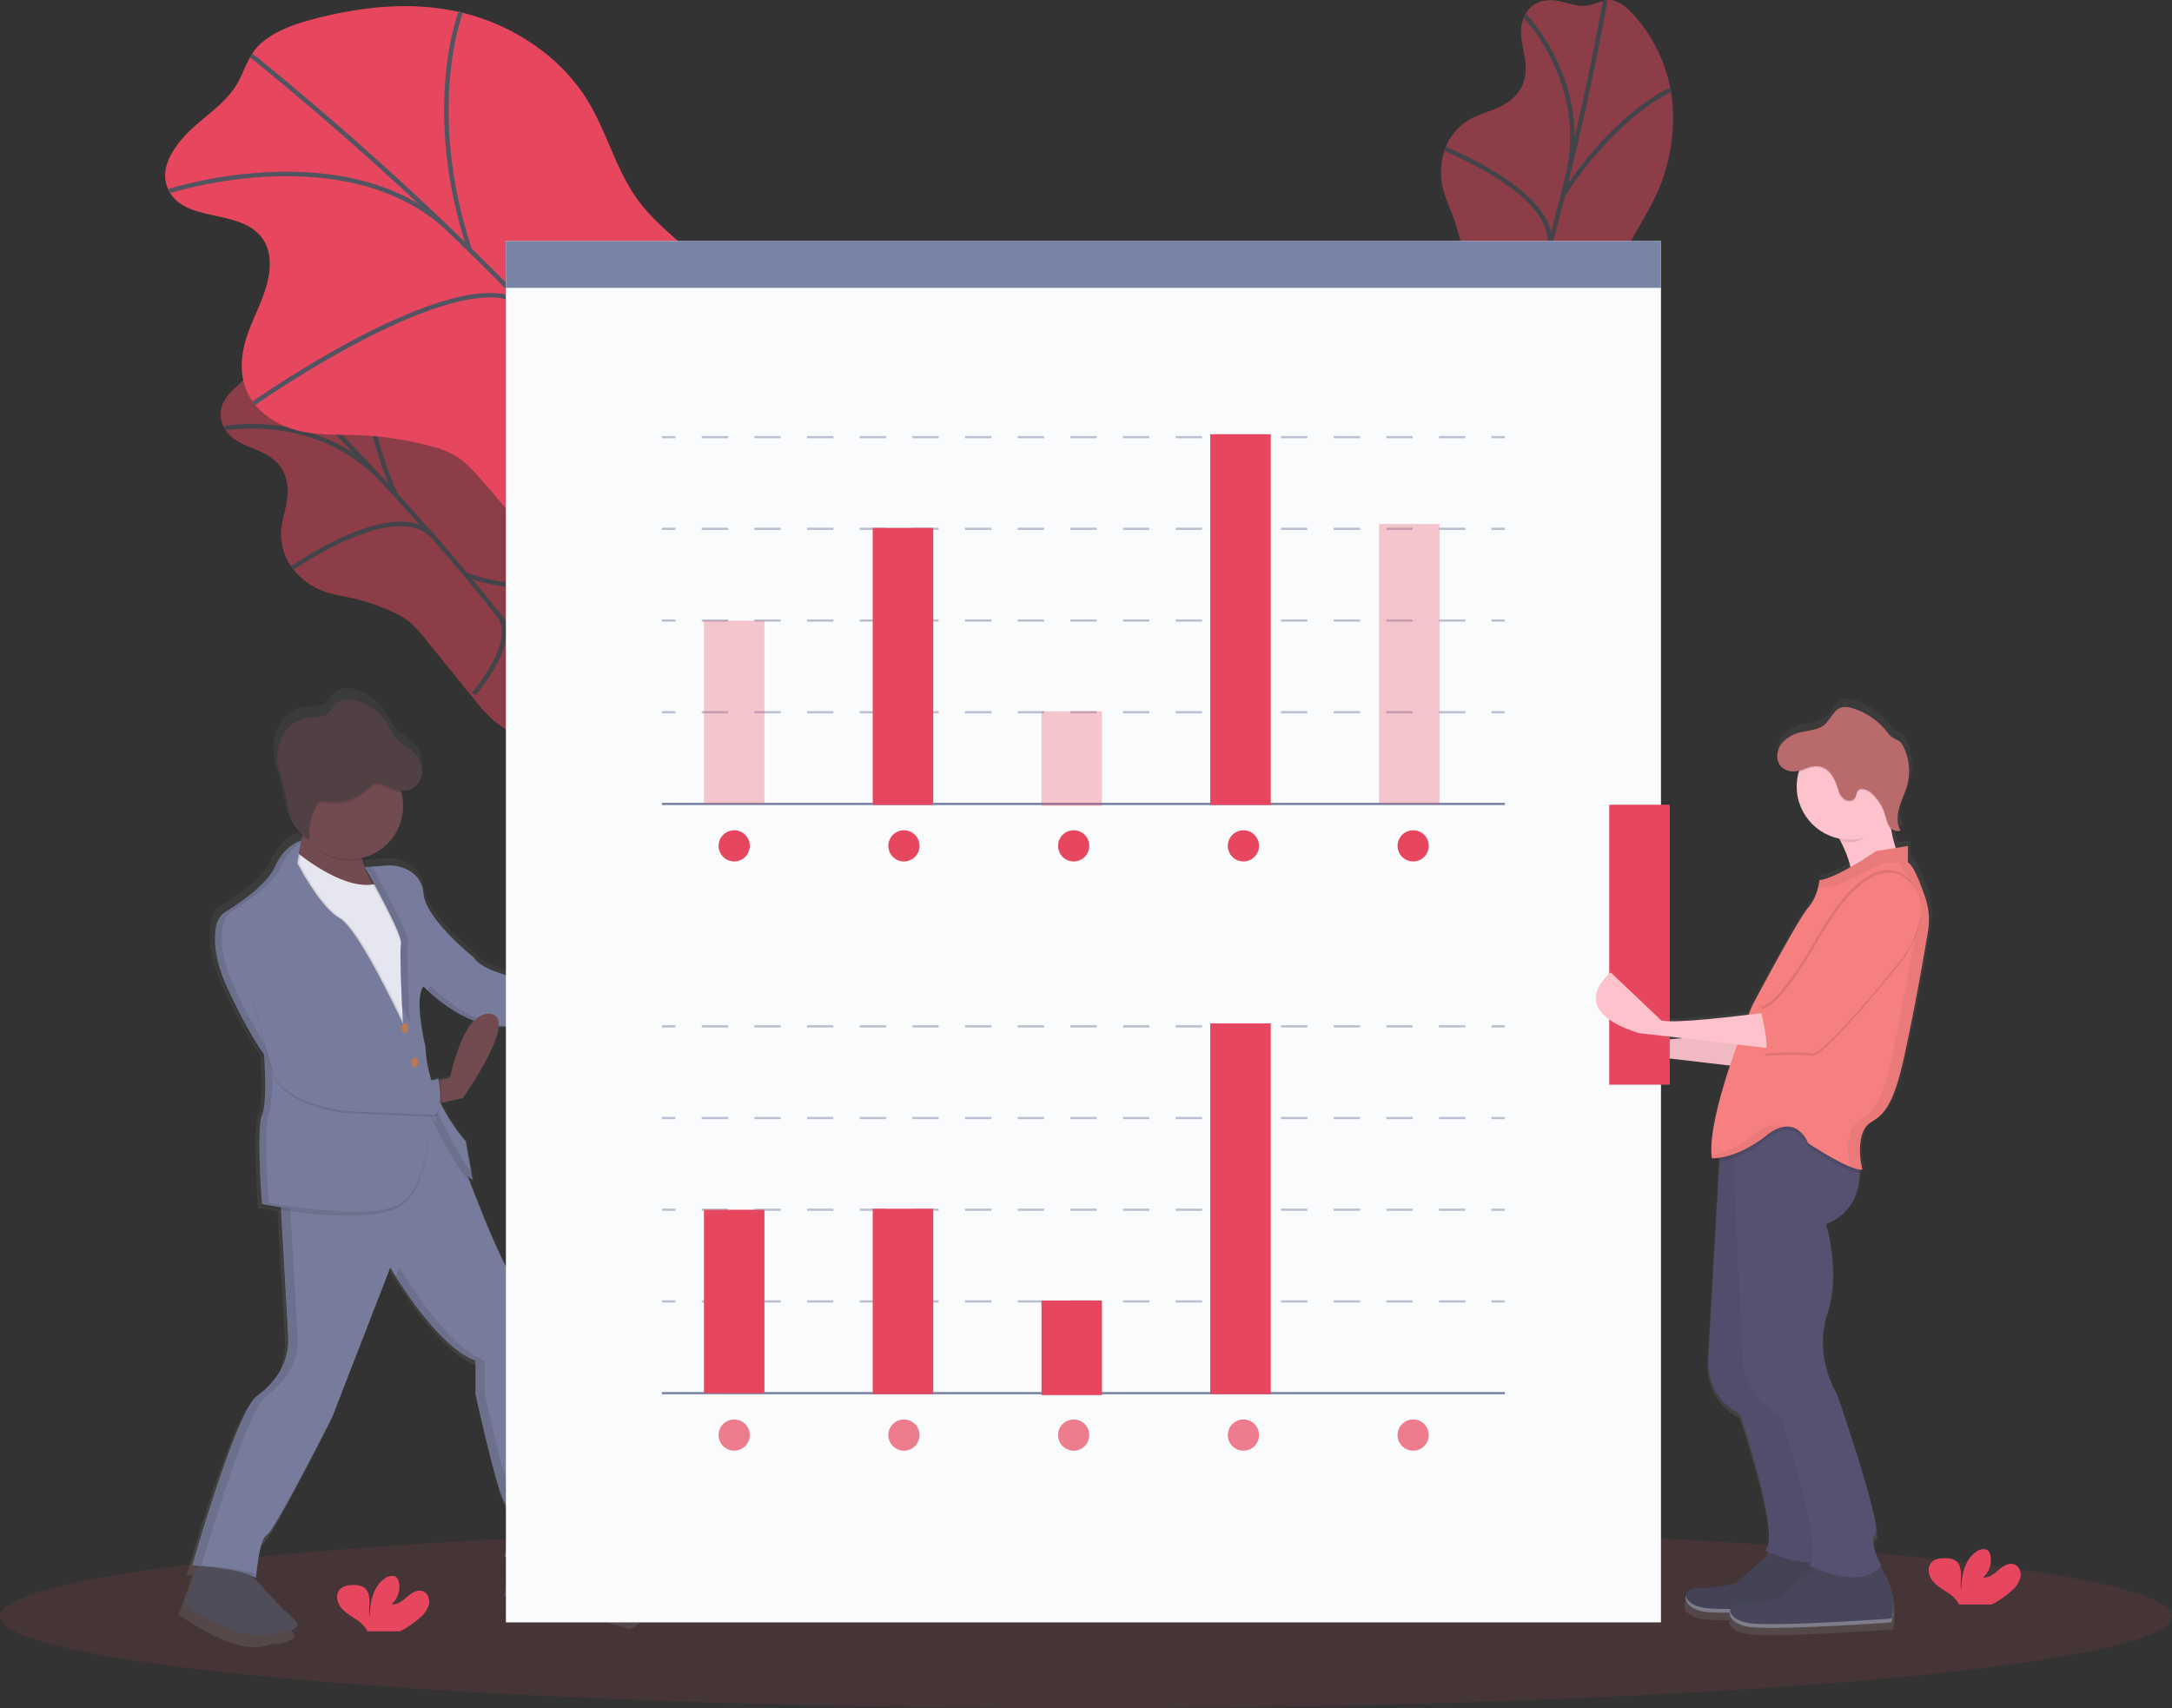<svg data-name="Layer 1" xmlns="http://www.w3.org/2000/svg" xmlns:xlink="http://www.w3.org/1999/xlink" width="971.7" height="764.21"><rect width="100%" height="100%" fill="#333333" stroke="none"/><defs><linearGradient id="a" x1="897.38" y1="799.91" x2="897.38" y2="380.48" gradientUnits="userSpaceOnUse"><stop offset="0" stop-color="gray" stop-opacity=".25"/><stop offset=".54" stop-color="gray" stop-opacity=".12"/><stop offset="1" stop-color="gray" stop-opacity=".1"/></linearGradient><linearGradient id="b" x1="303.98" y1="804.79" x2="303.98" y2="375.83" xlink:href="#a"/></defs><g opacity=".5"><path d="M693.99.1c-3.81-.06-8.62 1-11.56 6.27-5.76 10.36 3.51 20.55-1.27 31.59a18.38 18.38 0 0 1-6.2 7.48c-4.62 3.33-9.33 4.32-14 6.31a25.66 25.66 0 0 0-13.11 11.7 30.62 30.62 0 0 0-2.76 18.57c.92 5.52 3.09 9.9 4.88 14.62a91.71 91.71 0 0 1 4.69 18.06 33.36 33.36 0 0 1 .46 8.72 54.91 54.91 0 0 1-2.69 10.89l-10.28 32.19a75.18 75.18 0 0 0-3.3 12.9 54.21 54.21 0 0 0 .4 13.75c1.12 9.42 2.37 19.22 6.83 25.11s13.21 6.27 19.61-2.08c6.09-8 7.66-20.1 13.24-28.8 8.79-13.72 22.85-12.53 32.27-25.38 9-12.32 8.86-30.1 14.51-45.26 4-10.86 11-20 15.72-30.55 6.81-15.21 8.37-32.29 6-45.77a67.93 67.93 0 0 0-15.15-32.09c-2.92-3.54-6.1-6.83-10.15-8-4.31-1.28-8.61 2-13.05 2.3-5.13.26-9.92-2.45-15.09-2.53z" fill="#e7475e"/><path d="M718.15.2s-24.8 143.65-66 222.08m30-215.25s30.26 31 18.68 73.84m-54.35-14.25s53.25 21.22 46.21 45.34m54.9-71.86s-23.74 9.67-48.34 47.11m11.6 74.94s-16.07 5.58-24.28-29M644 165.44s30.92 4.12 35.52-10" fill="none" stroke="#535461" stroke-miterlimit="10" stroke-width="2"/></g><g opacity=".5"><path d="M101.22 177.9c-2.14 3.16-3.9 7.75-1.1 13.1 5.5 10.5 19.1 8.34 25.71 18.39a18.38 18.38 0 0 1 2.85 9.29c.25 5.69-1.51 10.17-2.42 15.18a25.66 25.66 0 0 0 2.59 17.35 30.62 30.62 0 0 0 14 12.49c5.12 2.26 10 2.84 14.9 3.94a91.71 91.71 0 0 1 17.67 6 33.36 33.36 0 0 1 7.54 4.4 54.91 54.91 0 0 1 7.63 8.22l21.27 26.26a75.18 75.18 0 0 0 9 9.84 54.21 54.21 0 0 0 11.72 7.21c8.49 4.23 17.37 8.56 24.74 8.07s12.49-7.6 9-17.54c-3.3-9.46-12.6-17.43-16.82-26.87-6.65-14.88 2.06-26-3.51-40.9-5.34-14.32-20.31-23.92-29.87-37-6.86-9.34-10.68-20.16-16.91-29.91-9-14-22.4-24.71-35-30.13a67.93 67.93 0 0 0-35.15-4.94c-4.56.5-9.05 1.35-12.29 4.08-3.44 2.9-3 8.32-5.24 12.17-2.5 4.5-7.4 7.02-10.31 11.3z" fill="#e7475e"/><path d="M114.57 157.76s106.48 99.55 149.42 177.06M100.53 191.6s42.55-8.27 72 24.9m-41.76 37.6s47-32.87 63.26-13.75m-29.94-85.25s-4.95 25.16 12.86 66.26m69.01 31.35s-4.16 16.5-37.6 4.37m3.66 53.34s20.41-23.59 11.13-35.17" fill="none" stroke="#535461" stroke-miterlimit="10" stroke-width="2"/></g><path d="M81.21 62.43c-5 5.91-9.68 14.09-6 22.16 7.14 15.81 33.33 8.1 42.68 22.84 2.8 4.41 3.18 9.8 2.53 14.61-1.26 9.41-5.92 17.4-9.14 26s-4.89 19-.35 28.08c4.37 8.79 13.58 14.34 22.5 16.55s17.86 1.71 26.77 2a148.2 148.2 0 0 1 31.35 4.62 43.31 43.31 0 0 1 12.82 5c4.55 2.91 8.23 7.18 11.83 11.38l32 37.29c4.25 5 8.59 10 13.86 13.67 6.08 4.23 13 6.38 19.81 8.45 14.65 4.48 30 9 44 5.93s25.75-16.45 22.25-31.94c-3.33-14.75-18.35-25.21-23.41-39.66-8-22.77 11.75-43.89 5.82-67.06-5.68-22.22-30.86-33.68-44.86-52.49-10-13.48-13.94-30.34-22.68-44.68-12.59-20.66-34.55-34.37-56.5-39.57s-44.02-2.69-64.56 2.49c-8.7 2.21-17.4 5-24.3 10.52-7.33 5.87-8.18 14.77-13.52 21.86-6.19 8.26-16.16 13.94-22.9 21.95z" fill="#e7475e"/><path d="M112.36 24.83s169.67 133.5 226.76 249.56M75.75 85.46s82.37-26.68 127.55 19.64m-89.75 75.3s98.11-69 122.91-42.09m-30.32-133s-16.91 43.39 4 106.46m120.05 31.33s-12.81 28.73-71.9 18.68m-9.31 87.75s45.47-45.48 31.57-62" fill="none" stroke="#535461" stroke-miterlimit="10" stroke-width="2"/><ellipse cx="485.85" cy="723.13" rx="485.85" ry="41.08" fill="#e7475e" opacity=".1"/><path d="M977.18 467.14c-2.07-6.06-5.06-13.74-7.42-15.55a2.21 2.21 0 0 0-.47-.29H969v-7.49l-5.58.89a53.35 53.35 0 0 1-2-8.29 3.85 3.85 0 0 0 4.19.84c-.09-.15-.17-.31-.25-.47l.25-.11a10.37 10.37 0 0 1-1.35-5.08 18.51 18.51 0 0 1 .77-4.8c1-3.45 2.69-6.67 3.63-10.14a24.64 24.64 0 0 0 .84-6.85 25 25 0 0 0-2.6-11.3 6.6 6.6 0 0 0-2-2.58 25.49 25.49 0 0 0-2.42-1.18 13.07 13.07 0 0 1-3.52-3.51 31.56 31.56 0 0 0-15.25-10.18 8.93 8.93 0 0 0-4.88-.39c-3.75 1-5.11 5.65-8.15 8.09-2.68 2.15-6.36 2.37-9.73 3.09s-6.76 2.15-9.06 4.75a9.83 9.83 0 0 0-2.43 6.55 6.59 6.59 0 0 0 2.68 5.86 8.42 8.42 0 0 0 7.11 1 24.18 24.18 0 0 0 18.31 30.4l.65 1.17a50.08 50.08 0 0 1 4.54 11.85c-5.14 2.91-10.75 5.64-14.14 5.9a23.82 23.82 0 0 1-.74 3.92 21.62 21.62 0 0 1-4.45 8.75c-4.61 5.18-25.34 44.34-25.34 44.34s-.65 1.56-1.72 4.22c-12.87 1.58-33.88 3.86-39.74 2.69l-23-21.88s-7.44 5.68-6.79 12.58l-4.09-3.94s-21.88 16.7 12.67 27.64l52.57 6.1c-5 15.11-9.68 32.7-8.23 42.27h.43a19.88 19.88 0 0 0 3-.23l-.09 1.7-5.09 90.69s-1.15 16.7 14.4 24.18c0 0 19 55.85 11.52 62.19 0 0 .89.47 2.39 1.12l-15.63 13.85s-11.52 2.88-17.85 2.3a4.57 4.57 0 0 0-5.05 3.4c0 .12 0 .24-.06.36v1.11c0 .04 0 .25.07.37v.14q.05.2.13.4l.05.12c.05.13.11.26.18.39v.09c.07.13.15.25.23.38l.07.11q.14.2.31.4l.09.1c.12.14.25.27.38.4l.06.05.43.37.09.07c.16.13.34.25.52.37l.12.08c.19.12.39.24.6.35h.09l.65.32h.09l.76.3.16.06.83.27h.14l.91.24h.07l1 .2h.2l1.08.16h.21l1.22.12c2.37.18 5.56.25 9.25.23s0 .09 0 .14v.45c0 .12 0 .25.07.37v.14q.05.2.13.4l.05.12c.05.13.11.26.18.39v.09c.07.13.15.25.23.38l.07.11q.14.2.31.4l.09.1c.12.14.25.27.38.4l.06.05.43.37.09.07c.16.13.34.25.52.37l.13.08c.19.12.39.24.6.35h.09l.65.32h.09l.76.3.16.06.83.27h.14l.91.24h.07l1 .2h.2l1.08.16h.21l1.22.12c15 1.15 62.76-2.3 62.76-2.3v-.3c.47-2.23 2.77-15.19-5.39-24.77.24-.25.48-.52.7-.8 0 0-6.33-10.94-2.88-14.4s-17.27-63.34-17.27-63.34-10.94-17.27-4.61-36.85-.58-40.88-.58-40.88 15.1-4.49 15.41-23.08v-1.73a6.11 6.11 0 0 0 1 .06 4.47 4.47 0 0 0 .64 0s-2.88-10.36.58-17.85 10.94-.58 17.85-31.09c5-22.08 9.4-47.48 11.45-59.84a31.51 31.51 0 0 0-.94-14.91zm-131.41 64.78l-5.25-5c1.74.72 3.67 1.43 5.83 2.11l19.8 2.3c-8.84.8-17.05 1.25-20.38.59z" transform="translate(-114.15 -67.9)" fill="url(#a)"/><path d="M781.74 461.1s-40.73 5.66-49.22 4l-22.67-21.56s-21.5 16.41 12.45 27.15l63.4 7.41z" fill="#fdc2cc"/><path d="M781.74 461.1s-40.73 5.66-49.22 4l-22.67-21.56s-21.5 16.41 12.45 27.15l63.4 7.41z" opacity=".05"/><path d="M796.45 690.75l-19.8 17.54s-11.31 2.83-17.54 2.26-9.05 9.62 5.66 10.75 61.66-2.26 61.66-2.26 4.53-18.1-9.05-28.29z" fill="#47465a"/><path d="M796.45 690.75l-19.8 17.54s-11.31 2.83-17.54 2.26-9.05 9.62 5.66 10.75 61.66-2.26 61.66-2.26 4.53-18.1-9.05-28.29z" opacity=".05"/><path d="M827.14 711.21a31.2 31.2 0 0 1-.71 6.13s-47 3.39-61.66 2.26c-7.07-.54-10.08-3.18-10.62-5.71-.64 2.9 1.92 6.74 10.62 7.41 14.71 1.13 61.66-2.26 61.66-2.26a32.69 32.69 0 0 0 .71-7.83z" fill="#fff" opacity=".3"/><path d="M819.64 370s12.45 17.54 7.92 29.42 23.76-12.45 23.76-12.45-9.05-15.84-4.53-32.81z" fill="#fdc2cc"/><path d="M816.25 697.54l-19.8 17.56s-11.31 2.83-17.54 2.26-9.06 9.6 5.66 10.74 61.66-2.26 61.66-2.26 4.53-18.1-9.05-28.29z" fill="#47465a"/><path d="M821.91 693.58c-2.95 3.64-7.11 5-11.46 5.25-9.89.47-20.78-5.25-20.78-5.25 7.35-6.22-11.31-61.1-11.31-61.1-15.27-7.35-14.14-23.76-14.14-23.76l5-89.07 1.25-22.37 15.84-9.62 12.49 9.58 11.84 9.09a47.6 47.6 0 0 1 1.48 8.83c1.37 20.79-15.06 25.68-15.06 25.68s6.79 20.93.57 40.16 4.53 36.2 4.53 36.2 20.37 58.83 17 62.23 2.75 14.15 2.75 14.15z" fill="#565171"/><path d="M821.91 693.58c-2.95 3.64-7.11 5-11.46 5.25-9.89.47-20.78-5.25-20.78-5.25 7.35-6.22-11.31-61.1-11.31-61.1-15.27-7.35-14.14-23.76-14.14-23.76l5-89.07 1.25-22.37 15.84-9.62 12.49 9.58 11.84 9.09a47.6 47.6 0 0 1 1.48 8.83c1.37 20.79-15.06 25.68-15.06 25.68s6.79 20.93.57 40.16 4.53 36.2 4.53 36.2 20.37 58.83 17 62.23 2.75 14.15 2.75 14.15z" opacity=".05"/><path d="M841.71 700.37c-9.62 11.88-32.24 0-32.24 0a3.6 3.6 0 0 0 1-1.54c4.15-11.28-14-65.21-14-65.21-15.27-7.35-17-24.89-17-24.89l-4-90.65-.52-11.74 23.8-9.09 7.31-2.79 24.33 18.64a44.12 44.12 0 0 1 1.56 11.83c-.3 18.29-15.1 22.7-15.1 22.7s6.79 20.93.57 40.16 4.53 36.2 4.53 36.2 20.37 58.83 17 62.23 2.76 14.15 2.76 14.15z" fill="#565171"/><path d="M831.95 524.95c-4.89-.7-14.79-6.59-19.88-9.79l-3.18-2s-5.09-14.14-18.67-3.39a50.82 50.82 0 0 1-14.75 8.33 34.51 34.51 0 0 1-6.3 1.58l1.25-22.37 15.84-9.62 12.49 9.58 7.31-2.79 24.33 18.62a44.12 44.12 0 0 1 1.56 11.85z" opacity=".1"/><path d="M862.57 416.43c-2 12.14-6.34 37.09-11.25 58.79-6.79 30-14.14 23.19-17.54 30.55s-.57 17.54-.57 17.54c-5.66.57-24.33-11.88-24.33-11.88s-5.09-14.14-18.67-3.39-24.33 10.18-24.33 10.18c-2.83-18.67 18.1-68.45 18.1-68.45s20.39-38.47 24.87-43.56a21.24 21.24 0 0 0 4.37-8.6 23.4 23.4 0 0 0 .72-3.85c7.35-.57 25.46-13 25.46-13l14.14-2.26v7.35a2.17 2.17 0 0 1 .46.28c2.33 1.78 5.26 9.33 7.29 15.28a31 31 0 0 1 1.28 15.02z" fill="#f68080"/><path d="M851.32 393.2s-14.71-11.88-36.77 26.59-27.15 32.24-27.15 32.24 4.53 17 2.26 20.37c0 0 15.27-1.13 20.93 0s40.73-43 40.73-43 18.11-24.89 0-36.2z" opacity=".1"/><path d="M850.76 390.93s-14.71-11.83-36.77 26.59-27.14 32.25-27.14 32.25 17.52 19.23 23.18 20.33 40.73-43 40.73-43 18.09-24.85 0-36.17z" opacity=".1"/><path d="M789.14 468.72c.23-4.19-1.35-11.56-2.26-15.38 3.44-.45 5.61-.75 5.61-.75l4 17zm58.22-113.43l-27.15 15.81a58 58 0 0 1 3.16 5.18 23.87 23.87 0 0 0 4.76.48c7.25 0 10.63-7.61 15-12.73-.28-4.08 3.02-4.18 4.23-8.74z" opacity=".1"/><circle cx="827.57" cy="351.9" r="23.76" fill="#fdc2cc"/><path d="M797.51 332.68a16.24 16.24 0 0 1 8.9-4.67c3.3-.71 6.92-.93 9.56-3 3-2.39 4.32-6.93 8-7.94a8.77 8.77 0 0 1 4.79.38 31 31 0 0 1 15 10 12.84 12.84 0 0 0 3.45 3.45 25 25 0 0 1 2.38 1.16 6.48 6.48 0 0 1 1.94 2.53 24.59 24.59 0 0 1 1.72 17.27c-.92 3.41-2.58 6.57-3.56 10s-1.23 7.24.57 10.27c-1.74.89-3.94-.23-5-1.85s-1.42-3.62-2-5.49a21 21 0 0 0-6.13-9.53c-1.78-1.58-5-2.64-6.21-.6-.48.79-.45 1.79-.86 2.61-.81 1.6-3.15 1.92-4.7 1a7.21 7.21 0 0 1-2.94-4.36c-2.33-7.88-6.3-12.84-14.73-9.47-3.14 1.26-6.84 2.11-9.86-.05-3.98-2.85-3.17-8.49-.32-11.71z" opacity=".1"/><path d="M797.51 332.1a16.24 16.24 0 0 1 8.9-4.67c3.3-.71 6.92-.93 9.56-3 3-2.39 4.32-6.93 8-7.94a8.77 8.77 0 0 1 4.79.38 31 31 0 0 1 15 10 12.84 12.84 0 0 0 3.45 3.45 25 25 0 0 1 2.38 1.16 6.48 6.48 0 0 1 1.94 2.53 24.59 24.59 0 0 1 1.72 17.27c-.92 3.41-2.58 6.57-3.56 10s-1.23 7.24.57 10.27c-1.74.89-3.94-.23-5-1.85s-1.42-3.62-2-5.49a21 21 0 0 0-6.13-9.53c-1.78-1.58-5-2.64-6.21-.6-.48.79-.45 1.79-.86 2.61-.81 1.6-3.15 1.92-4.7 1a7.21 7.21 0 0 1-2.94-4.36c-2.33-7.88-6.3-12.84-14.73-9.47-3.14 1.26-6.84 2.11-9.86-.05-3.98-2.84-3.17-8.47-.32-11.71z" fill="#b96b6b"/><path d="M854.05 386.1h-11.5s-22.63 11.31-23.19 10.75c-.38-.38-3.88.27-6.1.74a23.4 23.4 0 0 0 .72-3.85c7.35-.57 25.46-13 25.46-13l14.14-2.26v7.35a2.17 2.17 0 0 1 .47.27z" opacity=".05"/><path d="M846.94 718a31.2 31.2 0 0 1-.71 6.13s-47 3.39-61.66 2.26c-7.07-.54-10.08-3.18-10.62-5.71-.64 2.9 1.92 6.74 10.62 7.41 14.71 1.13 61.66-2.26 61.66-2.26a32.69 32.69 0 0 0 .71-7.83z" fill="#fff" opacity=".3"/><path d="M784.85 507.47c-7.63 6-14.38 8.51-18.81 9.51 0 .42.08.84.14 1.24 0 0 10.75.57 24.33-10.18a18.23 18.23 0 0 1 7.27-3.8c-2.93-1.41-7.19-1.32-12.93 3.23zm76.77-106.07c-2-6-5-13.5-7.29-15.28a2.17 2.17 0 0 0-.46-.28s-4.68.16-4.53.28c2.33 1.78 4.59 8.76 6.62 14.71a31 31 0 0 1 1.23 15c-2 12.14-6.34 37.09-11.25 58.79-6.79 30-14.14 23.19-17.54 30.55-2.78 6-1.39 13.94-.79 16.61 2.42 1 4.52 1.63 5.88 1.49 0 0-2.83-10.18.57-17.54s10.75-.57 17.54-30.55c4.91-21.69 9.23-46.65 11.25-58.79a31 31 0 0 0-1.23-14.99z" opacity=".05"/><path d="M398.36 783.8s-13 .9-21.1-13a46.72 46.72 0 0 0-5.54-7.87 26.6 26.6 0 0 1-3.89-14.13c.45-10.32-10.32-66.88-10.32-66.88s1.35-21.55-9.43-35c-7.09-8.86-17.29-34.26-23.44-50.58a3.39 3.39 0 0 0 1.45.76l-.25-1.41.25.06-3.14-17.51a79.68 79.68 0 0 1-11.6-17.59l.72-.15 9.53-2s15.49-22 16.44-32.84l1.26.06h1.78c19.71-.43 42.91 2.25 42.91 2.25 0-.07-.11-.35-.23-.79a53.85 53.85 0 0 1-1.39-6.63l.89-.06 8.82-.59s30.52-34.11 19.3-40.4-22.89 28.28-22.89 28.28l-3.77.69-1 .19c.1-.15.2-.29.32-.43s-49.83-2.24-57.46-14.36c0 0-22-17.51-22.89-29.18-.48-6.19-4.36-9.48-7.91-11.2a17.26 17.26 0 0 0-8.72-1.63l-10.3.71.73 1.3h-.29a34.65 34.65 0 0 1-1.62-4.56h.21c-.07-.32-.14-.64-.2-1a24.24 24.24 0 0 0 17.85-29.85 9.7 9.7 0 0 0 3-.08c3.78-.78 6.47-4.62 6.57-8.48v-.9a13 13 0 0 0-5-10c-2.06-1.71-4.51-2.93-6.38-4.83-2.22-2.27-3.43-5.31-5.16-8a23.69 23.69 0 0 0-12.16-9.47c-3.72-1.26-8.27-1.4-11.12 1.3-1.47 1.39-2.32 3.38-4 4.55-2.37 1.69-5.59 1.19-8.49 1.53-5.26.62-9.88 4.37-12.2 9.14a21 21 0 0 0-2 9.65 25.79 25.79 0 0 0 .81 6.78c.56 2.21 1.39 4.34 2 6.53 1.26 4.56 1.55 9.36 3 13.87a17.45 17.45 0 0 0 5.62 8.52l-.43 1.86c-.28.06-7.27 1.56-12.11 12.12-3.82 8.32-16.74 16.92-22.42 20.39a9.35 9.35 0 0 0-4.23 5.87 30.53 30.53 0 0 0-.72 7.46c-.1 5.41 1 12.89 5.38 22.38 9.88 21.55 17.06 31 17.06 31s.55 6.6.58 13.56c0 5.18-.38 10.34-1.48 12.92-.93 2.18-1.22 7.75-1.2 14.1 0 12.19 1.2 28.1 1.2 28.1s3.43.65 8.75 1.43l3.31 58.19a28 28 0 0 1-6.33 19.44 43 43 0 0 1-8 7.58c-9.43 6.73-29.63 77.66-29.63 77.66s1 .06 2.62.19l-6.21 17.32s24.8 19 39.9 13.81a14.62 14.62 0 0 1 5-.71c3 0 9.35-2.35 5.8-5.46-6.45-5.64-14.18-14.18-19.35-20.12a10.29 10.29 0 0 1 1.4.82v-.14l.21.14s.05-.7.16-1.83l-.22-.07c.46-4.67 1.9-16.41 4.77-17.85 3.59-1.8 30.07-54.31 30.07-54.31l26.48-68.23s21.1 36.36 39.05 42.64V694s9.88 44.89 13.47 49.83 0 24.69 0 24.69a12.3 12.3 0 0 0 2.42 2.13l-2.87 16.27s20.65-.9 55.66 9.88c.09.02 13.56-5.8 2.34-13zM315.76 549l-4.37 1.09-.86.22c-.09-.54-.15-.86-.15-.86a8.92 8.92 0 0 1-3.17.77 58.47 58.47 0 0 1-2.66-15.14s-2.54-10.37-2.68-18.75c.05-3.27.54-6.12 1.78-7.73l1.46.12 1 1 .07.07.52.47.54.49.09.08.59.51.1.09.6.51.06.05.67.55.15.12.71.57h.06l.7.55.16.12.77.59.16.12.74.54.13.09.84.6.2.14.88.61.08.05.86.57.21.14.93.59.2.12.87.53.16.1 1 .58.24.14 1 .58h.08l1 .53.25.13 1.06.53.22.1 1 .46.19.09 1.11.48.27.11 1.16.46c-7.3 7.79-10.98 26.12-10.98 26.12z" transform="translate(-114.15 -67.9)" fill="url(#b)"/><path d="M90.9 694.22l-8.33 23.23s22.81 17.49 37.63 13.87a41.42 41.42 0 0 1 6.8-1.1c3.07-.23 8.35-2.46 5.09-5.31-10.52-9.2-24.54-26.29-24.54-26.29zm138.48-2.2l-3.94 22.35s20.16-.88 54.34 9.64c0 0 13.15-5.7 2.19-12.71 0 0-12.71.88-20.6-12.71s-12.71-11.83-12.71-11.83z" fill="#4f4d59"/><path d="M125.08 529.88l3.86 68a28.13 28.13 0 0 1-6.71 19.89 41.23 41.23 0 0 1-7.24 6.75c-9.2 6.57-28.92 75.81-28.92 75.81s22.35 1.31 28.48 5.7c0 0 1.31-17.53 4.82-19.28s29.36-53 29.36-53l25.87-66.65s20.6 35.5 38.13 41.63v14.9s9.64 43.82 13.15 48.64 0 24.1 0 24.1 10.08 12.71 33.3-.88c0 0-7.45-8.33-7-18.41s-10.08-65.29-10.08-65.29 1.31-21-9.2-34.18-28.05-63.51-28.05-63.51l-12.06-25.95z" fill="#787c9c"/><path d="M90.24 700.35s19.72-69.24 28.92-75.81a41.75 41.75 0 0 0 7.61-7.19 27.81 27.81 0 0 0 6.33-19.44l-3.86-68 64.61-39.86-.88-1.89-67.69 41.72 3.86 68a27.81 27.81 0 0 1-6.29 19.46 41.75 41.75 0 0 1-7.61 7.19c-9.2 6.57-28.92 75.81-28.92 75.81s22.35 1.31 28.48 5.7c0 0 .05-.68.16-1.79-8.64-2.95-24.72-3.9-24.72-3.9zm139.8-3.94s3.51-19.28 0-24.1-13.19-48.65-13.19-48.65v-14.9c-17.49-6.13-38.09-41.66-38.09-41.66l-1.53 4c5.94 9.42 21.79 32.81 35.71 37.68v14.9s9.64 43.82 13.15 48.64 0 24.1 0 24.1 4.89 6.15 15.69 5.32c-8.05-.64-11.74-5.33-11.74-5.33z" opacity=".1"/><path d="M275.85 453.63l-8.61.57-4.54.3v-11l6-1.08 3.69-.67s11.39-33.74 22.35-27.61-18.89 39.49-18.89 39.49zm-138.06-90.27s-5.7 21.91-7.45 35.5 40.75 2.63 40.75 2.63-16.21-19.72-7-30.24z" fill="#714b4f"/><path d="M183.85 454.51l.88 8.33-13.58-.88-13.64-11.86-13.58-38.1-8.76-13.58-6.58-8.32 2.63-10.08s1.2 1 3.23 2.6c6.67 5.11 22.33 15.72 33.77 12.79a13.64 13.64 0 0 0 1.56-.49l17.07 29.35z" fill="#e6e6f0"/><path d="M134.72 377.38s-7 1.31-11.83 11.83c-3.71 8.09-16.22 16.43-21.81 19.86a9.35 9.35 0 0 0-4.24 5.91c-1.13 5-1.56 14.3 4.58 27.7 9.64 21 16.65 30.24 16.65 30.24s1.75 21-.88 27.17 0 39.88 0 39.88 46 8.76 61.35 0 13.15-42.51 13.15-42.51 14.46 30.64 19.72 31.55l-3.07-17.09s-17.09-18.41-18-42.07c0 0-5.26-21.47-.88-27.17 0 0 74.06 6.14 78.44.88 0 0-48.64-2.19-56.09-14 0 0-21.47-17.09-22.35-28.48a12.6 12.6 0 0 0-6.57-10.32 17.16 17.16 0 0 0-9.82-2.19l-9.9.68s17.09 30.24 16.21 34.18.88 35.93.88 35.93-19.68-42.54-28.41-47.36-18.84-24.61-18.84-24.61l1.75-10" opacity=".1"/><path d="M183.85 454.51l.88 8.33-13.58-.88-13.64-11.86-13.58-38.1-8.76-13.58-6.58-8.32 2.63-10.08s1.2 1 3.23 2.6l-.6 3.48s10.08 19.79 18.84 24.61 28.48 47.33 28.48 47.33-1.75-32-.88-35.93c.6-2.68-7.08-17.45-12.07-26.68a13.64 13.64 0 0 0 1.56-.49l17.07 29.33zm83.37-.3l-4.54.3v-11l6-1.08c-2.11 2.79-2.04 7.67-1.46 11.78z" opacity=".1"/><path d="M134.72 376.1s-7 1.31-11.83 11.83c-3.71 8.09-16.22 16.43-21.81 19.86a9.35 9.35 0 0 0-4.24 5.91c-1.13 5-1.56 14.3 4.58 27.7 9.64 21 16.65 30.24 16.65 30.24s1.75 21-.88 27.17 0 39.88 0 39.88 46 8.76 61.35 0 13.15-42.59 13.15-42.59 14.46 30.68 19.72 31.55l-3.07-17.09s-17.09-18.41-18-42.07c0 0-5.26-21.47-.88-27.17 0 0 17.09 18.41 36.37 18s42.07 2.19 42.07 2.19-4.38-14 0-19.28c0 0-48.64-2.19-56.09-14 0 0-21.47-17.09-22.35-28.48a12.6 12.6 0 0 0-6.57-10.32 17.16 17.16 0 0 0-9.82-2.19l-9.9.68s17.13 30.18 16.25 34.18.88 35.93.88 35.93-19.72-42.52-28.45-47.34-18.88-24.59-18.88-24.59l1.75-10" fill="#787c9c"/><path d="M125.08 422.1s10.52 35.5 16.65 39.88 43.38 26.73 54.34 21.47c0 0 2.63 13.15-1.31 16.21 0 0-40.86-1.6-41.19-1.75 0 0-26.73-3.51-31.11-16.65s-9.64-35.5-9.64-35.5z" opacity=".1"/><ellipse cx="181.18" cy="459.99" rx="1.53" ry="2.19" fill="#ba7855"/><ellipse cx="185.56" cy="475.33" rx="1.53" ry="2.19" fill="#ba7855"/><path d="M120.26 538.21s-2.63-33.74 0-39.88.88-27.17.88-27.17-7-9.2-16.65-30.24c-6.14-13.4-5.7-22.7-4.58-27.7a9.35 9.35 0 0 1 4.25-5.91c5.59-3.43 18.1-11.77 21.8-19.86 2.72-5.93 6.13-8.94 8.6-10.43l.17-1s-7 1.31-11.83 11.83c-3.71 8.09-16.22 16.43-21.8 19.86a9.35 9.35 0 0 0-4.25 5.91c-1.13 5-1.56 14.3 4.58 27.7 9.64 21 16.65 30.24 16.65 30.24s1.75 21-.88 27.17 0 39.88 0 39.88 32.87 6.26 52.31 2.91c-19.66 2.33-49.25-3.31-49.25-3.31zm59.16-116.11c-.6 2.7 0 18.58.49 28.3 2.12 4.33 3.45 7.19 3.45 7.19s-1.75-32-.88-35.93c.83-3.75-14.56-31.25-16.09-34l-3.19.22s17.1 30.22 16.22 34.22zm49.52 36.79c-19.28.44-36.37-18-36.37-18a7 7 0 0 0-1.11 2.38c5 4.71 19 16.38 34.41 16 19.28-.44 42.07 2.19 42.07 2.19s-.09-.29-.23-.79a348.85 348.85 0 0 0-38.77-1.78zm-34.18 36.81s.18 2.74.08 6.85c4.56 9 12.86 24.52 16.57 25.14l-.65-3.6c-6.4-7.99-16-28.39-16-28.39z" opacity=".1"/><path d="M207.03 491.32l-9.31 2-7.34 1.55 3.94-11 2.74-.69 4.27-1.06s6.14-30.68 18.41-28.48-12.71 37.68-12.71 37.68z" fill="#714b4f"/><path d="M197.72 493.28l-7.34 1.55 3.94-11 2.74-.69a43.77 43.77 0 0 1 .66 10.14z" opacity=".1"/><path d="M125.08 421.2s10.52 35.5 16.65 39.88 43.38 26.73 54.34 21.47c0 0 2.63 13.15-1.31 16.21 0 0-40.86-1.6-41.19-1.75 0 0-26.73-3.51-31.11-16.65s-9.64-35.5-9.64-35.5z" fill="#787c9c"/><path d="M138.23 364.24s-.89 3.43-2.08 8.42a23.65 23.65 0 0 0 26.12 12c-1.05-4.5-.82-9 2.26-12.57z" opacity=".1"/><circle cx="156.64" cy="360.73" r="23.66" fill="#714b4f"/><path d="M177.18 354.22a12.67 12.67 0 0 0 5.28.32c3.69-.76 6.32-4.51 6.41-8.28a12.72 12.72 0 0 0-4.88-9.77c-2-1.67-4.4-2.86-6.23-4.72-2.17-2.21-3.35-5.19-5-7.79a23.13 23.13 0 0 0-11.91-9.24c-3.63-1.23-8.07-1.37-10.86 1.27-1.43 1.35-2.27 3.3-3.87 4.44-2.32 1.65-5.46 1.16-8.29 1.49a15.8 15.8 0 0 0-11.91 8.92 22.32 22.32 0 0 0-1.16 15.16c.55 2.15 1.35 4.24 1.94 6.38 1.23 4.46 1.52 9.14 2.94 13.54s4.35 8.7 8.78 10a27.76 27.76 0 0 1 2.82-14.3 4.1 4.1 0 0 1 2-2.22 4.85 4.85 0 0 1 2.41 0 24 24 0 0 0 16-3.24c1.68-1 4.3-4.51 6.1-4.86 2.3-.41 7.03 2.36 9.43 2.9z" opacity=".1"/><path d="M177.18 353.34a12.67 12.67 0 0 0 5.28.32c3.69-.76 6.32-4.51 6.41-8.28a12.72 12.72 0 0 0-4.88-9.77c-2-1.67-4.4-2.86-6.23-4.72-2.17-2.21-3.35-5.19-5-7.79a23.13 23.13 0 0 0-11.91-9.24c-3.63-1.23-8.07-1.37-10.86 1.27-1.43 1.35-2.27 3.3-3.87 4.44-2.32 1.65-5.46 1.16-8.29 1.49a15.8 15.8 0 0 0-11.91 8.92 22.32 22.32 0 0 0-1.16 15.12c.55 2.15 1.35 4.24 1.94 6.38 1.23 4.46 1.52 9.14 2.94 13.54s4.35 8.7 8.78 10a27.76 27.76 0 0 1 2.82-14.3 4.1 4.1 0 0 1 2-2.22 4.85 4.85 0 0 1 2.41 0 24 24 0 0 0 16-3.24c1.68-1 4.3-4.51 6.1-4.86 2.3-.37 7.03 2.41 9.43 2.94z" fill="#503f43"/><path fill="#fafbfc" d="M226.33 107.84h516.75v618H226.33z"/><path fill="#7983a6" d="M226.33 107.84h516.75v20.95H226.33z"/><path fill="none" stroke="#7983a6" stroke-miterlimit="10" d="M296.16 359.67h377.09"/><g opacity=".5" fill="none" stroke="#7983a6" stroke-miterlimit="10"><path d="M296.16 318.64h6"/><path stroke-dasharray="11.78 11.78" d="M313.94 318.64h347.42"/><path d="M667.25 318.64h6"/></g><g opacity=".5" fill="none" stroke="#7983a6" stroke-miterlimit="10"><path d="M296.16 277.62h6"/><path stroke-dasharray="11.78 11.78" d="M313.94 277.62h347.42"/><path d="M667.25 277.62h6"/></g><g opacity=".5" fill="none" stroke="#7983a6" stroke-miterlimit="10"><path d="M296.16 236.59h6"/><path stroke-dasharray="11.78 11.78" d="M313.94 236.59h347.42"/><path d="M667.25 236.59h6"/></g><g opacity=".5" fill="none" stroke="#7983a6" stroke-miterlimit="10"><path d="M296.16 195.57h6"/><path stroke-dasharray="11.78 11.78" d="M313.94 195.57h347.42"/><path d="M667.25 195.57h6"/></g><path fill="#e7475e" d="M314.93 277.62h27.06v82.05h-27.06z" opacity=".3"/><path fill="#e7475e" d="M390.43 236.15h27.06V360.1h-27.06z"/><path fill="#e7475e" d="M465.94 318.2H493v42.33h-27.06z" opacity=".3"/><path fill="#e7475e" d="M541.44 194.26h27.06v165.85h-27.06z"/><path fill="#e7475e" d="M616.94 234.41H644v125.26h-27.06z" opacity=".3"/><circle cx="328.46" cy="378.43" r="6.98" fill="#e7475e"/><circle cx="404.4" cy="378.43" r="6.98" fill="#e7475e"/><circle cx="480.34" cy="378.43" r="6.98" fill="#e7475e"/><circle cx="556.28" cy="378.43" r="6.98" fill="#e7475e"/><circle cx="632.22" cy="378.43" r="6.98" fill="#e7475e"/><path fill="none" stroke="#7983a6" stroke-miterlimit="10" d="M296.16 623.28h377.09"/><g opacity=".5" fill="none" stroke="#7983a6" stroke-miterlimit="10"><path d="M296.16 582.25h6"/><path stroke-dasharray="11.78 11.78" d="M313.94 582.25h347.42"/><path d="M667.25 582.25h6"/></g><g opacity=".5" fill="none" stroke="#7983a6" stroke-miterlimit="10"><path d="M296.16 541.23h6"/><path stroke-dasharray="11.78 11.78" d="M313.94 541.23h347.42"/><path d="M667.25 541.23h6"/></g><g opacity=".5" fill="none" stroke="#7983a6" stroke-miterlimit="10"><path d="M296.16 500.2h6"/><path stroke-dasharray="11.78 11.78" d="M313.94 500.2h347.42"/><path d="M667.25 500.2h6"/></g><g opacity=".5" fill="none" stroke="#7983a6" stroke-miterlimit="10"><path d="M296.16 459.18h6"/><path stroke-dasharray="11.78 11.78" d="M313.94 459.18h347.42"/><path d="M667.25 459.18h6"/></g><path fill="#e7475e" d="M314.93 541.23h27.06v82.05h-27.06zm75.5-.44h27.06v82.92h-27.06zm75.51 41.03H493v42.33h-27.06zm75.5-123.95h27.06v165.85h-27.06zm178.5-97.85H747v125.26h-27.06z"/><circle cx="328.46" cy="642.04" r="6.98" fill="#e7475e" opacity=".7"/><circle cx="404.4" cy="642.04" r="6.98" fill="#e7475e" opacity=".7"/><circle cx="480.34" cy="642.04" r="6.98" fill="#e7475e" opacity=".7"/><circle cx="556.28" cy="642.04" r="6.98" fill="#e7475e" opacity=".7"/><circle cx="632.22" cy="642.04" r="6.98" fill="#e7475e" opacity=".7"/><path d="M188.05 723.58a11.67 11.67 0 0 0 3.83-5.78c.5-2.3-.48-5.05-2.68-5.89-2.46-.94-5.09.76-7.08 2.49s-4.28 3.69-6.89 3.32a10.48 10.48 0 0 0 3.24-9.81 4.1 4.1 0 0 0-.9-2c-1.37-1.46-3.84-.83-5.48.32-5.2 3.66-6.65 10.72-6.68 17.08-.52-2.29-.08-4.68-.1-7s-.66-5-2.64-6.22a8 8 0 0 0-4-.95c-2.34-.09-4.94.15-6.54 1.86-2 2.12-1.47 5.69.26 8s4.35 3.8 6.77 5.42a15 15 0 0 1 4.84 4.61 4.57 4.57 0 0 1 .36.82h14.65a40.83 40.83 0 0 0 9.04-6.27zm712-12a11.67 11.67 0 0 0 3.83-5.78c.5-2.3-.48-5.05-2.68-5.89-2.46-.94-5.09.76-7.08 2.49s-4.28 3.69-6.89 3.32a10.48 10.48 0 0 0 3.24-9.81 4.1 4.1 0 0 0-.9-2c-1.37-1.46-3.84-.83-5.48.32-5.2 3.66-6.65 10.72-6.68 17.08-.52-2.29-.08-4.68-.1-7s-.66-5-2.64-6.22a8 8 0 0 0-4-.95c-2.34-.09-4.94.15-6.54 1.86-2 2.12-1.47 5.69.26 8s4.35 3.8 6.77 5.42a15 15 0 0 1 4.84 4.61 4.57 4.57 0 0 1 .36.82h14.65a40.83 40.83 0 0 0 9.04-6.27z" fill="#e7475e"/><path d="M796.45 469.56l-7.31-.85-56-6.51c-33.99-10.74-12.49-27.1-12.49-27.1l22.63 21.5c6.53 1.31 32.13-1.74 43.6-3.21 3.44-.45 5.61-.75 5.61-.75z" fill="#fdc2cc"/><path d="M851.32 392.1s-14.71-11.88-36.77 26.59-27.15 32.24-27.15 32.24 4.53 17 2.26 20.37c0 0 15.27-1.13 20.93 0s40.73-43 40.73-43 18.11-24.92 0-36.2z" fill="#f68080"/></svg>
